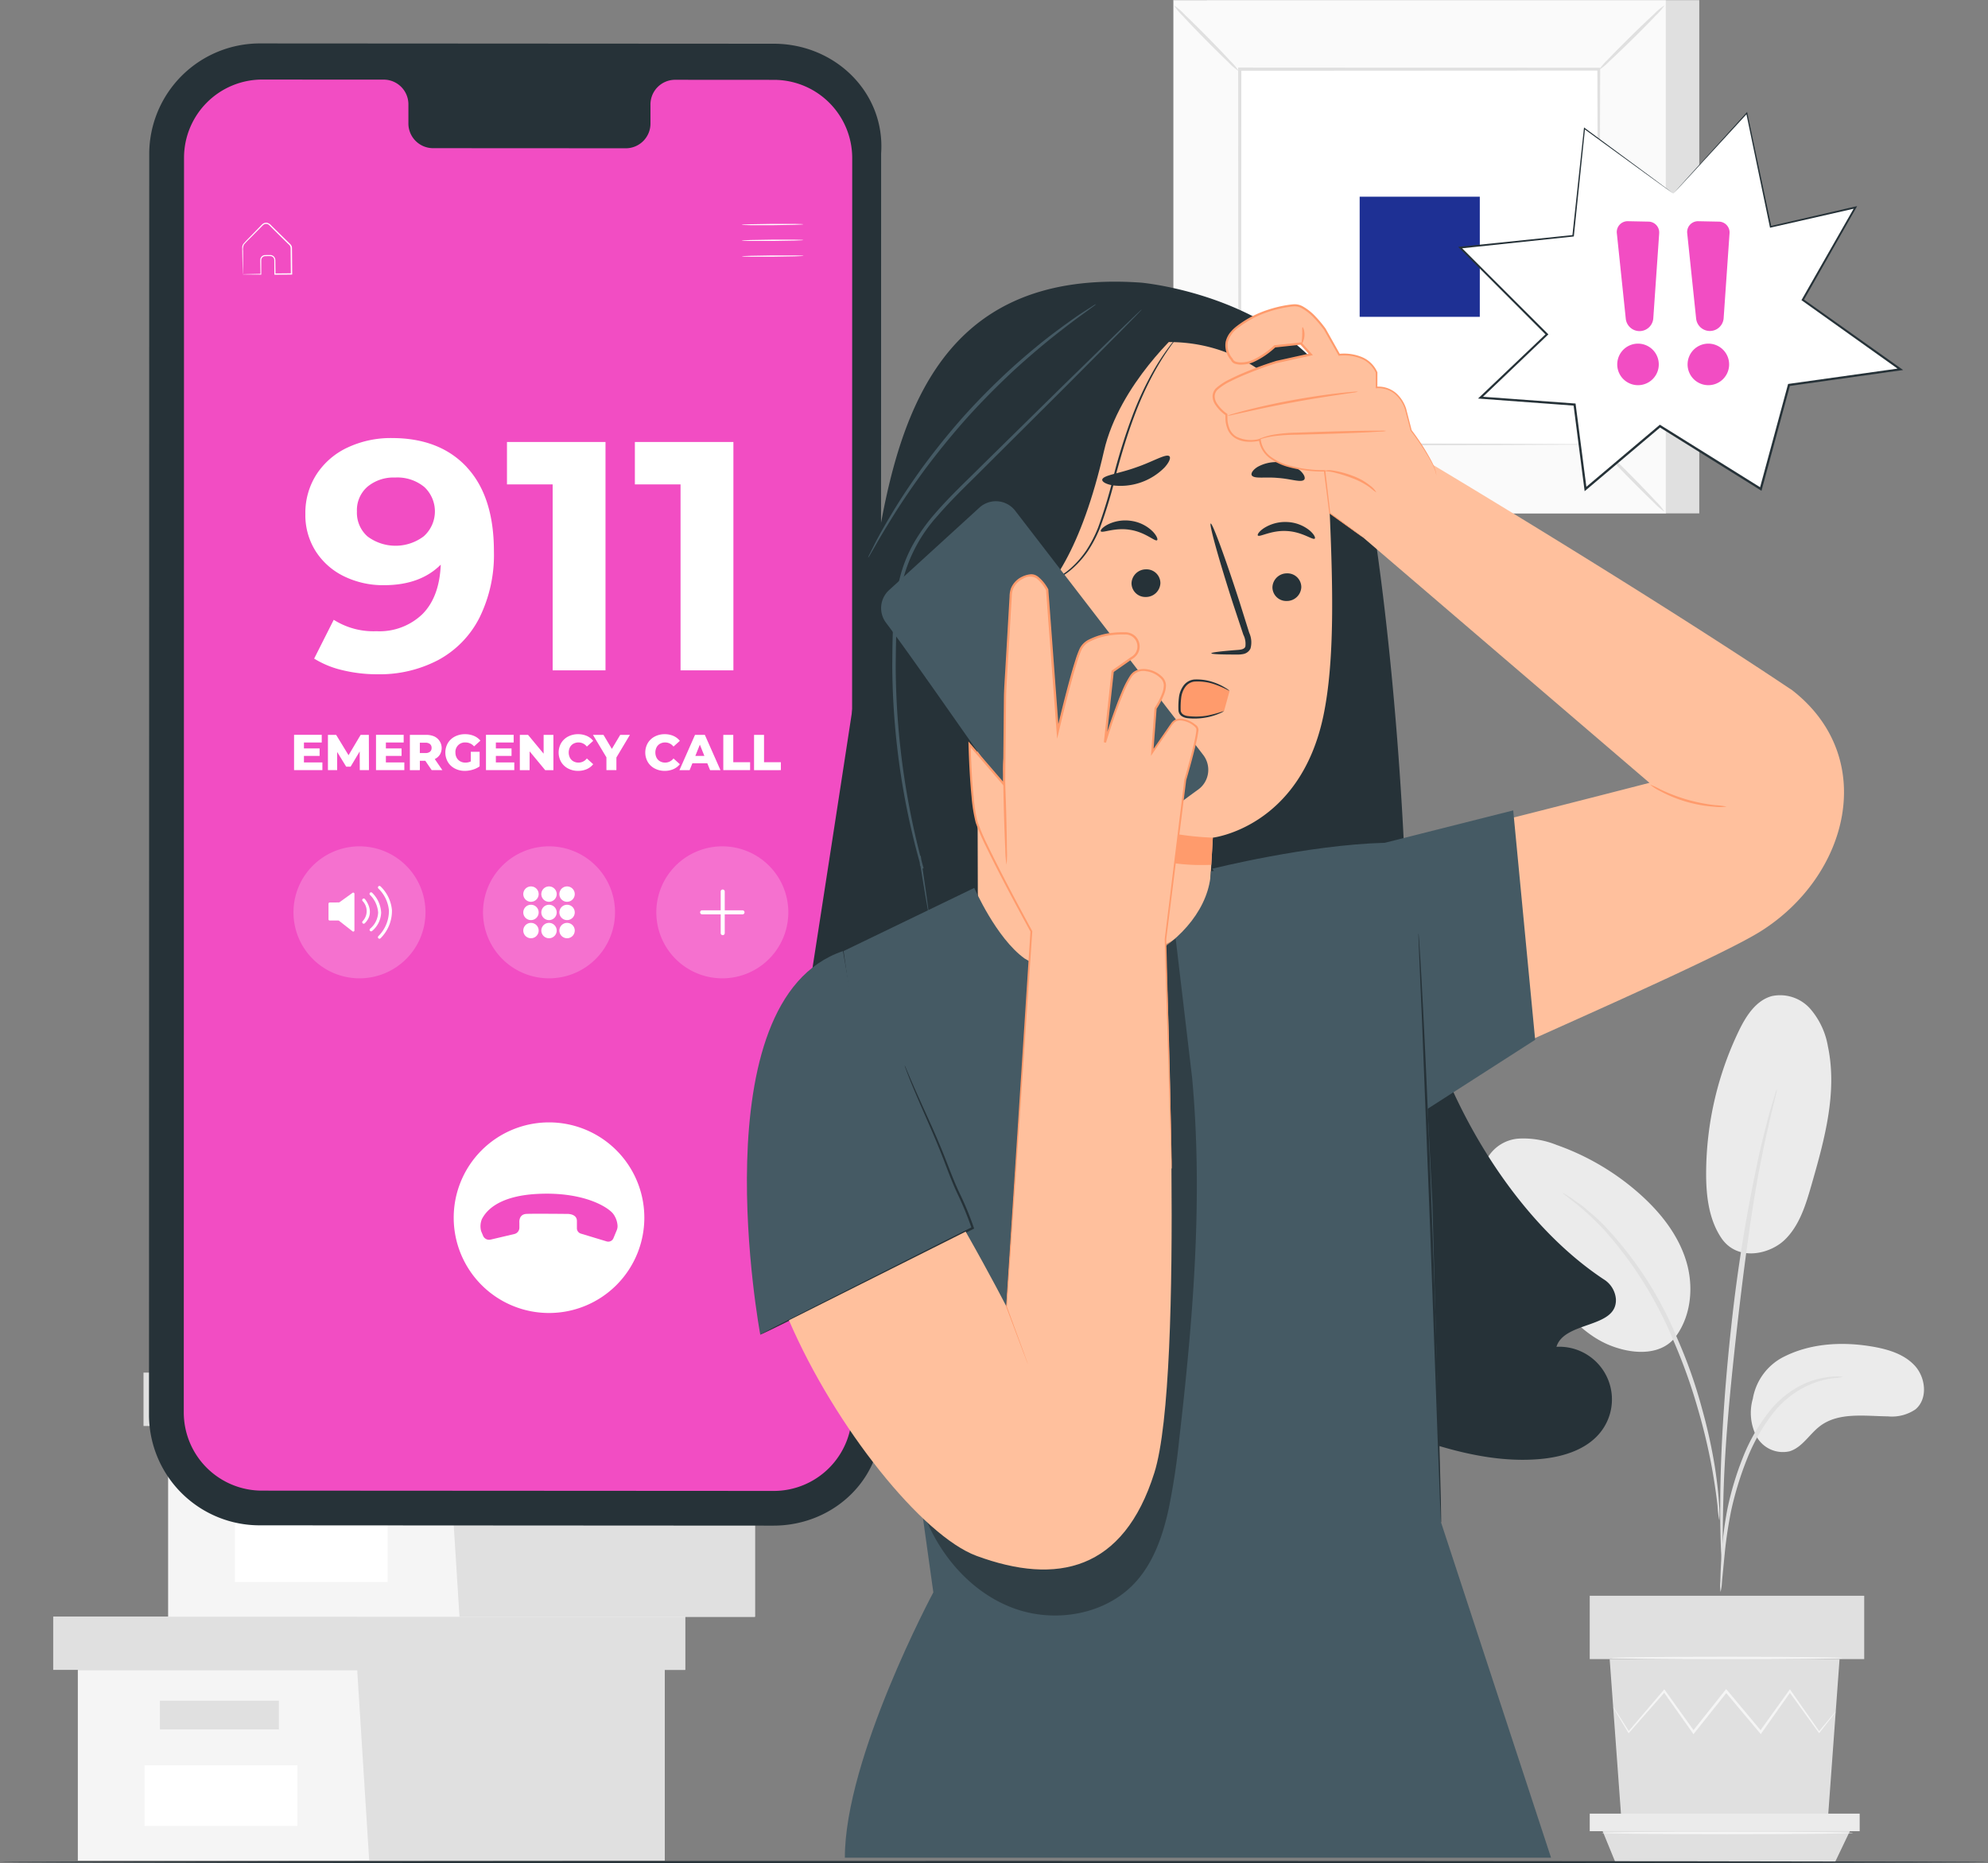 <svg xmlns="http://www.w3.org/2000/svg" xmlns:xlink="http://www.w3.org/1999/xlink" width="336.401" height="315.313" viewBox="0 0 336.401 315.313"><rect x="0" y="0" width="336.401" height="315.313" fill="#808080" stroke="none"/><defs><clipPath id="a"><rect width="336.401" height="315.313" fill="none"/></clipPath><clipPath id="c"><rect width="22.34" height="22.339" fill="none"/></clipPath><clipPath id="d"><rect width="22.339" height="22.339" fill="none"/></clipPath><clipPath id="f"><rect width="46.068" height="114.523" fill="none"/></clipPath></defs><g clip-path="url(#a)"><rect width="83.32" height="86.855" transform="translate(204.223 0.025)" fill="#e0e0e0"/><rect width="83.32" height="86.855" transform="translate(198.581 0.025)" fill="#fafafa"/><path d="M267.858.051h83.269v86.8H267.858Zm-.051,86.855h83.372V0H267.807Z" transform="translate(-69.252)" fill="#e0e0e0"/><rect width="60.919" height="63.502" transform="translate(209.781 11.702)" fill="#fff"/><g clip-path="url(#a)"><path d="M279.07,102a9.933,9.933,0,0,1-1.5,1.748c-.973,1.027-2.34,2.416-3.872,3.926s-2.942,2.855-3.98,3.809a9.71,9.71,0,0,1-1.761,1.467,9.71,9.71,0,0,1,1.495-1.74c.973-1.027,2.344-2.42,3.881-3.934s2.949-2.862,3.987-3.816A9.493,9.493,0,0,1,279.07,102" transform="translate(-69.289 -26.376)" fill="#e0e0e0"/><path d="M365.114,101.792a10,10,0,0,1,1.748,1.5c1.026.974,2.416,2.341,3.926,3.873s2.854,2.942,3.809,3.979a9.823,9.823,0,0,1,1.466,1.761,9.637,9.637,0,0,1-1.741-1.494c-1.027-.974-2.419-2.345-3.933-3.882s-2.862-2.948-3.817-3.987a9.52,9.52,0,0,1-1.459-1.753" transform="translate(-94.414 -26.322)" fill="#e0e0e0"/><path d="M364.889,12.192a9.913,9.913,0,0,1,1.5-1.748c.973-1.027,2.34-2.416,3.872-3.925s2.941-2.855,3.98-3.81a9.676,9.676,0,0,1,1.76-1.466,9.709,9.709,0,0,1-1.495,1.74c-.973,1.027-2.344,2.419-3.881,3.933s-2.949,2.862-3.987,3.817a9.534,9.534,0,0,1-1.753,1.459" transform="translate(-94.356 -0.32)" fill="#e0e0e0"/><path d="M278.9,12.344a9.86,9.86,0,0,1-1.748-1.5c-1.026-.973-2.416-2.341-3.925-3.873s-2.856-2.941-3.809-3.979a9.638,9.638,0,0,1-1.466-1.761,9.723,9.723,0,0,1,1.739,1.495c1.028.973,2.42,2.344,3.934,3.881s2.861,2.949,3.816,3.987a9.525,9.525,0,0,1,1.46,1.753" transform="translate(-69.29 -0.317)" fill="#e0e0e0"/><path d="M343.606,79.191a2.912,2.912,0,0,1-.013-.308c0-.216-.007-.509-.013-.886-.007-.8-.016-1.942-.027-3.428-.014-3.009-.035-7.385-.061-12.942-.029-11.123-.07-26.967-.119-45.938l.235.235-60.746.035h-.007l.27-.27c-.014,23.308-.027,45.113-.038,63.5l-.232-.231,43.989.118,12.356.061,3.269.027.844.013a2.8,2.8,0,0,1,.294.013,1.892,1.892,0,0,1-.268.013l-.82.013-3.224.027-12.3.06-44.136.119h-.231v-.233c-.011-18.389-.024-40.195-.039-63.5v-.27h.277l60.746.035h.236v.235c-.05,19.033-.09,34.929-.119,46.088-.027,5.535-.047,9.893-.062,12.889-.012,1.467-.022,2.6-.027,3.383-.006.367-.01.65-.013.861a2.087,2.087,0,0,1-.013.282" transform="translate(-73.073 -3.987)" fill="#e0e0e0"/><rect width="20.328" height="20.328" transform="translate(230.076 33.289)" fill="#1e3094"/><path d="M405.073,308.994c4.541-2.344,9.89-2.648,14.932-1.815,2.709.448,5.534,1.259,7.377,3.293s2.193,5.616.077,7.364a7.073,7.073,0,0,1-4.652,1.18c-3.947-.046-8.328-.741-11.48,1.634-1.8,1.355-3,3.608-5.148,4.274a5.087,5.087,0,0,1-5.6-2.49,8.685,8.685,0,0,1-.632-6.415,9.791,9.791,0,0,1,5.123-7.027" transform="translate(-103.339 -79.325)" fill="#ebebeb"/><path d="M392.022,268.31c2.777,3.967,8.176,2.654,10.679.232s3.561-5.931,4.523-9.277c2.2-7.646,4.419-15.667,2.783-23.453a13.035,13.035,0,0,0-3-6.377,6.807,6.807,0,0,0-6.45-2.146c-2.722.718-4.414,3.385-5.636,5.921A55.909,55.909,0,0,0,389.4,257.2c-.013,3.864.443,7.918,2.622,11.108" transform="translate(-100.695 -58.729)" fill="#ebebeb"/><path d="M370.693,293.953c3.015-3.579,3.588-8.8,2.246-13.282s-4.374-8.3-7.867-11.412a42.346,42.346,0,0,0-14.088-8.313,15.029,15.029,0,0,0-6.335-1.077,6.652,6.652,0,0,0-5.317,3.217c-1.482,2.828-.061,6.257,1.477,9.056a107.31,107.31,0,0,0,9.253,14.09c2.773,3.575,5.95,7.1,10.177,8.718s8.617,1.426,10.858-1.506" transform="translate(-87.586 -67.189)" fill="#ebebeb"/><path d="M392.665,350.665a8.66,8.66,0,0,0,.251-1.8c.128-1.312.288-2.96.479-4.919a71.141,71.141,0,0,1,1.106-7.215,55.682,55.682,0,0,1,2.622-8.516,31.4,31.4,0,0,1,4.349-7.705,16.23,16.23,0,0,1,5.5-4.571,15.374,15.374,0,0,1,4.63-1.442,8.668,8.668,0,0,0,1.795-.259,8.378,8.378,0,0,0-1.827-.028,14.021,14.021,0,0,0-4.827,1.256,16.212,16.212,0,0,0-5.8,4.611,30.649,30.649,0,0,0-4.507,7.86,51.932,51.932,0,0,0-2.6,8.655,60.822,60.822,0,0,0-.959,7.307c-.156,2.089-.216,3.78-.244,4.95a8.484,8.484,0,0,0,.038,1.82" transform="translate(-101.526 -81.246)" fill="#e0e0e0"/><path d="M393,329.923a3.54,3.54,0,0,0,.048-.836c0-.629,0-1.421-.006-2.392-.006-2.076,0-5.079.106-8.789.184-7.419.823-15.4,2.057-26.658,1.168-10.584,2.736-22.9,4.391-30.91.355-1.821.712-3.46,1.049-4.9.32-1.438.595-2.679.859-3.682.228-.945.412-1.714.559-2.325a3.583,3.583,0,0,0,.147-.825,3.481,3.481,0,0,0-.291.784l-.695,2.292c-.308.994-.624,2.226-.984,3.659-.376,1.429-.77,3.065-1.159,4.884a271.484,271.484,0,0,0-4.616,28.681c-1.237,11.28-1.793,21.55-1.842,28.987-.044,3.718.035,6.728.13,8.8.059.972.107,1.763.146,2.391a3.5,3.5,0,0,0,.1.83" transform="translate(-101.526 -64.288)" fill="#e0e0e0"/><path d="M383.165,327.726a15.8,15.8,0,0,0-.018-2.5c-.092-1.605-.312-3.926-.764-6.769a89.428,89.428,0,0,0-2.2-9.862,80.744,80.744,0,0,0-4.124-11.669,62.155,62.155,0,0,0-12.112-18.859,30.716,30.716,0,0,0-2.849-2.648c-.437-.369-.823-.738-1.217-1.03l-1.105-.762a15.9,15.9,0,0,0-2.1-1.346c-.119.162,2.98,1.986,6.894,6.151a65.507,65.507,0,0,1,11.809,18.79,92.276,92.276,0,0,1,4.147,11.562,100.287,100.287,0,0,1,2.342,9.764c.516,2.814.815,5.111.995,6.7a16.061,16.061,0,0,0,.306,2.475" transform="translate(-92.231 -70.408)" fill="#e0e0e0"/><path d="M367.384,378.694l1.985,27.193H404.3l1.985-27.193Z" transform="translate(-95.002 -97.927)" fill="#e0e0e0"/><rect width="46.446" height="10.718" transform="translate(269.008 270.05)" fill="#e0e0e0"/><path d="M362.833,413.968v2.971h45.678v-2.971Z" transform="translate(-93.825 -107.048)" fill="#ebebeb"/><path d="M367.916,423.2l-2.139-5.229h41.832l-2.5,5.229Z" transform="translate(-94.586 -108.084)" fill="#e0e0e0"/><path d="M405.844,389.349a1.1,1.1,0,0,1-.163.25l-.522.692-2.034,2.6-.09.116-.088-.121-5-6.914h.288l-4.922,6.969-.154.219-.173-.205-5.838-6.946.337,0-.321.4-5.22,6.544-.174.218-.16-.227-4.925-6.968.287.014L370.9,392.9l-.108.123-.082-.139-1.9-3.19-.487-.85a1.318,1.318,0,0,1-.149-.3,1.391,1.391,0,0,1,.2.27l.539.817,1.994,3.133-.19-.015,5.968-6.994.15-.177.136.191,4.969,6.937-.334-.009,5.208-6.554.321-.4.166-.208.171.2,5.822,6.96-.327.013,4.972-6.934.145-.2.142.2,4.894,6.989-.178-.005,2.117-2.538.567-.656a1.14,1.14,0,0,1,.21-.212" transform="translate(-95.207 -99.694)" fill="#f5f5f5"/><path d="M406.874,378.376c0,.12-8.753.217-19.548.217s-19.55-.1-19.55-.217,8.752-.217,19.55-.217,19.548.1,19.548.217" transform="translate(-95.103 -97.788)" fill="#f5f5f5"/><path d="M408.071,418.294c0,.12-9.513.217-21.245.217s-21.247-.1-21.247-.217,9.511-.217,21.247-.217,21.245.1,21.245.217" transform="translate(-94.535 -108.111)" fill="#f5f5f5"/><path d="M17.765,381.157v32.291h99.3V381.157Z" transform="translate(-4.594 -98.564)" fill="#f5f5f5"/><path d="M12.146,368.981v9.027H119.087v-9.027H12.146Z" transform="translate(-3.141 -95.415)" fill="#e0e0e0"/><path d="M83.539,410.3h50V378.008h3.472v-9.027H81.455v8.193Z" transform="translate(-21.064 -95.415)" fill="#e0e0e0"/><rect width="20.138" height="4.861" transform="translate(27.06 287.801)" fill="#e0e0e0"/><rect width="25.859" height="10.264" transform="translate(24.467 298.738)" fill="#fff"/><path d="M38.371,325.486v32.291h99.3V325.486Z" transform="translate(-9.922 -84.167)" fill="#f5f5f5"/><path d="M32.752,313.31v9.027h106.94V313.31H32.752Z" transform="translate(-8.469 -81.019)" fill="#e0e0e0"/><path d="M104.145,354.628h50V322.337h3.473V313.31H102.061V321.5Z" transform="translate(-26.392 -81.019)" fill="#e0e0e0"/><rect width="20.138" height="4.861" transform="translate(42.337 246.525)" fill="#e0e0e0"/><rect width="25.858" height="10.264" transform="translate(39.746 257.463)" fill="#fff"/><path d="M336.4,424.961c0,.107-75.312.193-168.193.193C75.3,425.154,0,425.068,0,424.961s75.3-.193,168.209-.193c92.881,0,168.193.086,168.193.193" transform="translate(0 -109.841)" fill="#263238"/><path d="M139.661,260.745l-86.767-.051a18.733,18.733,0,0,1-18.889-18.567l.041-213.653A18.735,18.735,0,0,1,52.957,9.913l86.766.051c10.435.006,18.891,8.318,18.17,18.567l-.041,213.654c.717,10.255-7.751,18.566-18.192,18.56" transform="translate(-8.793 -2.563)" fill="#263238"/><path d="M141.824,18.211,125,18.2a4.177,4.177,0,0,0-4.085,4.268v3.052a4.179,4.179,0,0,1-4.085,4.268L84.038,29.77A4.183,4.183,0,0,1,79.954,25.5V22.445a4.182,4.182,0,0,0-4.084-4.273l-5.916,0L55.23,18.16A13.238,13.238,0,0,0,41.986,31.395l-.042,212.321a13.237,13.237,0,0,0,13.229,13.24l86.594.05a13.238,13.238,0,0,0,13.245-13.234l.042-212.322a13.237,13.237,0,0,0-13.229-13.239" transform="translate(-10.846 -4.696)" fill="#f24dc3"/><path d="M179.7,51.167c0,.061-2.334.129-5.213.153s-5.215-.006-5.216-.067,2.333-.129,5.214-.153,5.214.006,5.215.067" transform="translate(-43.771 -13.212)" fill="#fff"/><path d="M179.726,54.766c0,.061-2.334.129-5.213.153s-5.215-.006-5.216-.067,2.333-.129,5.214-.153,5.214.006,5.215.067" transform="translate(-43.779 -14.143)" fill="#fff"/><path d="M179.756,58.365c0,.061-2.334.129-5.213.153s-5.215-.007-5.216-.067,2.333-.129,5.214-.153,5.214.006,5.215.067" transform="translate(-43.786 -15.073)" fill="#fff"/><path d="M55.39,59.572a1.705,1.705,0,0,1,.216-.014l.6-.02,2.226-.053-.062.063q-.012-.741-.026-1.615c0-.3-.026-.583,0-.93a.855.855,0,0,1,.747-.687c.36-.007.675-.023,1.064-.005a.865.865,0,0,1,.73.86c.009.753.018,1.539.027,2.355l-.1-.1,2.809-.028-.107.108c-.01-1.131-.021-2.3-.032-3.5,0-.3,0-.6-.007-.892a.908.908,0,0,0-.394-.664l-1.229-1.21-1.185-1.169L60.1,51.5c-.2-.19-.352-.387-.581-.434a.758.758,0,0,0-.645.123c-.17.144-.351.348-.523.515l-1.008,1.016c-.634.658-1.295,1.26-1.775,1.829a1.991,1.991,0,0,0-.141,1.048q0,.522,0,.99-.006.91-.01,1.594c-.005.407-.008.744-.012,1.019a3.576,3.576,0,0,1-.013.368,2.542,2.542,0,0,1-.019-.337c-.007-.272-.017-.6-.028-1q-.016-.69-.036-1.607-.009-.477-.019-1.009,0-.27-.009-.552a1.165,1.165,0,0,1,.155-.588c.52-.637,1.14-1.2,1.779-1.878l1-1.025c.18-.177.328-.353.542-.538a.956.956,0,0,1,.815-.16,1.511,1.511,0,0,1,.674.482l.577.565,1.188,1.165,1.231,1.208a2.35,2.35,0,0,1,.314.34.923.923,0,0,1,.147.474q0,.445.008.9c.01,1.2.018,2.369.027,3.5v.108h-.108l-2.809.018h-.1v-.1c0-.816-.009-1.6-.013-2.355a.677.677,0,0,0-.567-.682c-.323-.017-.7-.006-1.019,0a.689.689,0,0,0-.606.546c-.027.282-.007.612-.013.9q0,.873,0,1.615v.064h-.062l-2.264-.016-.589-.01a1.084,1.084,0,0,1-.194-.011" transform="translate(-14.295 -13.148)" fill="#fff"/><path d="M108.276,283.721a16.128,16.128,0,1,1,22.809,0,16.129,16.129,0,0,1-22.809,0" transform="translate(-26.778 -66.248)" fill="#fff"/><path d="M111.368,280.237l4.027-.948a1.1,1.1,0,0,0,.849-1.071v-.83s-.174-1.409,1.157-1.5c.953-.064,7.012,0,7.012,0s1.594-.03,1.566,1.226v1.206a.943.943,0,0,0,.669.9l4.368,1.321A.943.943,0,0,0,132.16,280l.558-1.347a1.8,1.8,0,0,0,.139-.779,3.782,3.782,0,0,0-.751-2.018c-.866-1.11-4.948-3.734-12.734-3.357-7.415.36-9.031,3.485-9.457,4.233a3.174,3.174,0,0,0-.138,2.082c.076.178.2.477.323.77a1.1,1.1,0,0,0,1.268.649" transform="translate(-28.357 -70.457)" fill="#f24dc3"/><g transform="translate(81.733 143.224)" opacity="0.2"><g clip-path="url(#c)"><path d="M132.58,204.347a11.17,11.17,0,1,1-11.17-11.17,11.17,11.17,0,0,1,11.17,11.17" transform="translate(-110.24 -193.178)" fill="#fff"/></g></g><path d="M122.034,207.811a1.3,1.3,0,1,1-1.3-1.3,1.3,1.3,0,0,1,1.3,1.3" transform="translate(-30.885 -53.402)" fill="#fff"/><path d="M126.152,207.811a1.3,1.3,0,1,1-1.3-1.3,1.3,1.3,0,0,1,1.3,1.3" transform="translate(-31.95 -53.402)" fill="#fff"/><path d="M130.27,207.811a1.3,1.3,0,1,1-1.3-1.3,1.3,1.3,0,0,1,1.3,1.3" transform="translate(-33.014 -53.402)" fill="#fff"/><path d="M122.034,203.629a1.3,1.3,0,1,1-1.3-1.3,1.3,1.3,0,0,1,1.3,1.3" transform="translate(-30.885 -52.32)" fill="#fff"/><path d="M126.152,203.629a1.3,1.3,0,1,1-1.3-1.3,1.3,1.3,0,0,1,1.3,1.3" transform="translate(-31.95 -52.32)" fill="#fff"/><path d="M130.27,203.629a1.3,1.3,0,1,1-1.3-1.3,1.3,1.3,0,0,1,1.3,1.3" transform="translate(-33.014 -52.32)" fill="#fff"/><path d="M122.034,211.952a1.3,1.3,0,1,1-1.3-1.3,1.3,1.3,0,0,1,1.3,1.3" transform="translate(-30.885 -54.473)" fill="#fff"/><path d="M126.152,211.952a1.3,1.3,0,1,1-1.3-1.3,1.3,1.3,0,0,1,1.3,1.3" transform="translate(-31.95 -54.473)" fill="#fff"/><path d="M130.27,211.952a1.3,1.3,0,1,1-1.3-1.3,1.3,1.3,0,0,1,1.3,1.3" transform="translate(-33.014 -54.473)" fill="#fff"/><g transform="translate(49.662 143.224)" opacity="0.2"><g clip-path="url(#d)"><path d="M89.322,204.347a11.17,11.17,0,1,1-11.17-11.17,11.17,11.17,0,0,1,11.17,11.17" transform="translate(-66.983 -193.178)" fill="#fff"/></g></g><path d="M74.976,205.621v2.646a.2.2,0,0,0,.2.2h1.459a.205.205,0,0,1,.125.043l2.275,1.779a.2.2,0,0,0,.329-.16v-6.18a.2.2,0,0,0-.323-.165l-2.2,1.584a.2.2,0,0,1-.117.038l-1.546.009a.2.2,0,0,0-.2.2" transform="translate(-19.388 -52.687)" fill="#fff"/><path d="M86.516,211.152a.253.253,0,0,1-.171-.065.257.257,0,0,1-.02-.362,6.029,6.029,0,0,0,1.793-4.359,5.914,5.914,0,0,0-1.772-3.7.255.255,0,1,1,.34-.382,6.341,6.341,0,0,1,1.943,4.053,6.51,6.51,0,0,1-1.922,4.73.256.256,0,0,1-.191.085" transform="translate(-22.306 -52.292)" fill="#fff"/><path d="M84.614,210.282a.256.256,0,0,1-.175-.443A3.759,3.759,0,0,0,85.8,207.1a4.632,4.632,0,0,0-1.362-2.972.256.256,0,1,1,.35-.373,5.068,5.068,0,0,1,1.524,3.341,4.246,4.246,0,0,1-1.524,3.117.258.258,0,0,1-.175.069" transform="translate(-21.814 -52.671)" fill="#fff"/><path d="M82.93,209.358a.256.256,0,0,1-.18-.438,2.461,2.461,0,0,0-.012-3.4.256.256,0,0,1,.383-.34c.019.022,1.908,2.2-.011,4.1a.255.255,0,0,1-.18.074" transform="translate(-21.379 -53.037)" fill="#fff"/><g transform="translate(111.059 143.224)" opacity="0.2"><g clip-path="url(#d)"><path d="M172.133,204.347a11.17,11.17,0,1,1-11.17-11.17,11.17,11.17,0,0,1,11.17,11.17" transform="translate(-149.794 -193.178)" fill="#fff"/></g></g><path d="M164.832,210.759a.34.34,0,0,1-.341-.34v-7.045a.341.341,0,1,1,.682,0v7.045a.34.34,0,0,1-.341.34" transform="translate(-42.536 -52.502)" fill="#fff"/><path d="M166.965,208.465h-6.833a.341.341,0,0,1,0-.683h6.833a.341.341,0,0,1,0,.683" transform="translate(-41.32 -53.73)" fill="#fff"/><path d="M97.016,104.93q4.582,4.942,4.583,14.217a24,24,0,0,1-2.457,11.263,16.71,16.71,0,0,1-6.929,7.122,21.285,21.285,0,0,1-10.325,2.43,24.753,24.753,0,0,1-5.908-.69,15.875,15.875,0,0,1-4.8-1.96l3.313-6.57a12.51,12.51,0,0,0,7.232,1.932,10.462,10.462,0,0,0,7.785-2.9q2.87-2.9,3.092-8.365-3.478,3.479-9.606,3.478a15.066,15.066,0,0,1-6.736-1.49,11.769,11.769,0,0,1-4.8-4.224,11.374,11.374,0,0,1-1.767-6.321,12.039,12.039,0,0,1,1.932-6.791,12.6,12.6,0,0,1,5.273-4.5,17.2,17.2,0,0,1,7.426-1.574q8.116,0,12.7,4.941m-7.261,11.65a5.648,5.648,0,0,0,.056-8.309,7.158,7.158,0,0,0-4.941-1.6,6.9,6.9,0,0,0-4.666,1.546,5.251,5.251,0,0,0-1.794,4.2,5.335,5.335,0,0,0,1.794,4.225,7.924,7.924,0,0,0,9.552-.056" transform="translate(-18.02 -25.856)" fill="#fff"/><path d="M132.382,100.883v38.648h-8.944V108.06h-7.729v-7.178Z" transform="translate(-29.921 -26.087)" fill="#fff"/><path d="M161.573,100.883v38.648h-8.944V108.06H144.9v-7.178Z" transform="translate(-37.47 -26.087)" fill="#fff"/><path d="M71.909,172.4v1.3H67.116v-5.97H71.8v1.3H68.788v1.006H71.44v1.263H68.788V172.4Z" transform="translate(-17.356 -43.375)" fill="#fff"/><path d="M80.235,173.705l-.017-3.164-1.535,2.576h-.75l-1.527-2.49v3.078H74.845v-5.97h1.39l2.1,3.445,2.046-3.445h1.39l.017,5.97Z" transform="translate(-19.354 -43.375)" fill="#fff"/><path d="M90.612,172.4v1.3H85.819v-5.97H90.5v1.3H87.49v1.006h2.652v1.263H87.49V172.4Z" transform="translate(-22.192 -43.375)" fill="#fff"/><path d="M96.158,172.119h-.922v1.587H93.548v-5.97h2.729a3.413,3.413,0,0,1,1.407.268,2.172,2.172,0,0,1,.942,3.07,2.047,2.047,0,0,1-.866.755l1.288,1.876H97.24Zm.8-2.823a1.166,1.166,0,0,0-.785-.231h-.938v1.748h.938a1.182,1.182,0,0,0,.785-.225.8.8,0,0,0,.265-.644.815.815,0,0,0-.265-.648" transform="translate(-24.191 -43.375)" fill="#fff"/><path d="M105.952,170.551h1.492v2.473a3.878,3.878,0,0,1-1.177.563,4.692,4.692,0,0,1-1.331.2,3.552,3.552,0,0,1-1.688-.4,2.948,2.948,0,0,1-1.177-1.1,3.223,3.223,0,0,1,0-3.207,2.941,2.941,0,0,1,1.185-1.1,3.643,3.643,0,0,1,1.714-.4,3.82,3.82,0,0,1,1.5.282,2.891,2.891,0,0,1,1.108.81l-1.074.972a1.9,1.9,0,0,0-1.45-.665,1.6,1.6,0,0,0-1.705,1.705,1.8,1.8,0,0,0,.213.883,1.53,1.53,0,0,0,.6.606,1.754,1.754,0,0,0,.879.217,2.16,2.16,0,0,0,.912-.2Z" transform="translate(-26.284 -43.333)" fill="#fff"/><path d="M115.709,172.4v1.3h-4.792v-5.97H115.6v1.3h-3.01v1.006h2.652v1.263h-2.652V172.4Z" transform="translate(-28.682 -43.375)" fill="#fff"/><path d="M124.325,167.736v5.97h-1.39l-2.635-3.181v3.181h-1.655v-5.97h1.39l2.636,3.181v-3.181Z" transform="translate(-30.681 -43.375)" fill="#fff"/><path d="M129.1,173.386a2.962,2.962,0,0,1-1.173-1.1,3.227,3.227,0,0,1,0-3.206,2.969,2.969,0,0,1,1.173-1.1,3.538,3.538,0,0,1,1.684-.4,3.626,3.626,0,0,1,1.475.29,2.842,2.842,0,0,1,1.091.836l-1.074.972a1.768,1.768,0,0,0-1.407-.7,1.735,1.735,0,0,0-.866.213,1.483,1.483,0,0,0-.589.6,2.01,2.01,0,0,0,0,1.782,1.483,1.483,0,0,0,.589.6,1.735,1.735,0,0,0,.866.213,1.767,1.767,0,0,0,1.407-.7l1.074.973a2.84,2.84,0,0,1-1.091.836,3.614,3.614,0,0,1-1.475.29,3.521,3.521,0,0,1-1.684-.4" transform="translate(-32.971 -43.333)" fill="#fff"/><path d="M139.3,171.565v2.14h-1.688v-2.166l-2.278-3.8h1.782l1.416,2.371,1.415-2.371h1.638Z" transform="translate(-34.996 -43.375)" fill="#fff"/><path d="M148.874,173.386a2.952,2.952,0,0,1-1.173-1.1,3.222,3.222,0,0,1,0-3.206,2.959,2.959,0,0,1,1.173-1.1,3.531,3.531,0,0,1,1.683-.4,3.627,3.627,0,0,1,1.476.29,2.842,2.842,0,0,1,1.091.836l-1.074.972a1.768,1.768,0,0,0-1.407-.7,1.739,1.739,0,0,0-.866.213,1.483,1.483,0,0,0-.589.6,2.017,2.017,0,0,0,0,1.782,1.483,1.483,0,0,0,.589.6,1.739,1.739,0,0,0,.866.213,1.767,1.767,0,0,0,1.407-.7l1.074.973a2.84,2.84,0,0,1-1.091.836,3.615,3.615,0,0,1-1.476.29,3.515,3.515,0,0,1-1.683-.4" transform="translate(-38.084 -43.333)" fill="#fff"/><path d="M159.789,172.546h-2.525l-.469,1.16h-1.723l2.635-5.97h1.664l2.643,5.97h-1.756Zm-.495-1.245-.767-1.911-.767,1.911Z" transform="translate(-40.1 -43.375)" fill="#fff"/><path d="M165.081,167.736h1.688v4.631h2.848v1.339h-4.537Z" transform="translate(-42.688 -43.375)" fill="#fff"/><path d="M172.1,167.736h1.688v4.631h2.848v1.339H172.1Z" transform="translate(-44.502 -43.375)" fill="#fff"/><path d="M369.336,39.437,354.3,28.418l-1.922,18.162-19.115,2,14.681,14.681L336.7,73.972l15.918,1.17,1.848,14.288,12.6-10.641,17.065,10.641,4.769-17.61,18.843-2.648L391.23,57.422l8.905-15.643-14.341,3.28-4.031-19.24Z" transform="translate(-86.178 -6.677)" fill="#fff"/><path d="M369.219,39.367s.277-.322.817-.925l2.394-2.656,9.147-10.1.123-.136.039.181c1.116,5.276,2.491,11.78,4.067,19.232l-.156-.1,14.337-3.3.331-.076-.168.3-8.89,15.652-.048-.217,16.522,11.739.367.261-.446.063L388.81,71.937l.155-.137L384.2,89.411l-.067.25-.219-.137L370.75,81.317l-3.9-2.433.227-.016-12.6,10.64-.268.226-.045-.348q-.94-7.282-1.845-14.289l.172.162-15.917-1.177-.406-.03.294-.281,11.245-10.7,0,.245L333.035,48.617l-.226-.227.318-.033,19.118-1.976-.114.114c.765-7.1,1.415-13.137,1.956-18.158l.018-.163.131.1,11.123,8.214,2.88,2.138c.649.483.981.742.981.742s-.329-.225-.978-.692l-2.89-2.09-11.226-8.161.149-.066c-.522,5.023-1.149,11.06-1.888,18.165l-.011.1-.1.011-19.113,2.023.092-.259,14.695,14.669.124.124-.127.121L336.711,74.033l-.111-.311,15.918,1.163.153.011.019.151q.908,7,1.853,14.288l-.313-.122,12.6-10.643.108-.09.119.074,3.9,2.433L384.117,89.2l-.287.113c1.641-6.057,3.251-12,4.773-17.608l.032-.119.123-.018L407.6,68.926l-.079.324L391.017,57.488l-.122-.087.074-.13,8.92-15.635.163.219-14.345,3.261-.13.03-.027-.13c-1.548-7.459-2.9-13.967-4-19.247l.162.044-9.258,10.068-2.414,2.611c-.544.586-.824.875-.824.875" transform="translate(-86.061 -6.607)" fill="#263238"/><path d="M376.185,52.516l-1,14.4a2.337,2.337,0,0,1-4.655.082l-1.515-14.484a1.834,1.834,0,0,1,1.86-2.024l3.513.07a1.833,1.833,0,0,1,1.793,1.96" transform="translate(-95.422 -13.055)" fill="#f24dc3"/><path d="M369.283,83.039a3.515,3.515,0,1,0,2.255-4.431,3.516,3.516,0,0,0-2.255,4.431" transform="translate(-95.448 -20.282)" fill="#f24dc3"/><path d="M392.241,52.516l-1,14.4A2.337,2.337,0,0,1,386.59,67l-1.515-14.484a1.834,1.834,0,0,1,1.86-2.024l3.513.07a1.833,1.833,0,0,1,1.793,1.96" transform="translate(-99.574 -13.055)" fill="#f24dc3"/><path d="M385.339,83.039a3.515,3.515,0,1,0,2.255-4.431,3.516,3.516,0,0,0-2.255,4.431" transform="translate(-99.6 -20.282)" fill="#f24dc3"/><path d="M321.154,236.542a4.344,4.344,0,0,0-2.052-3.408c-18.237-12.07-31.981-38.822-33.366-61.468-.037-1.29-.077-2.6-.12-3.917v-.017h0c-1.139-34.052-5.9-73.247-10.1-82.123-8.936-18.883-34.686-21.152-34.686-21.152-35.549-2.544-41.9,24.772-45.487,49.653-2.232,15.472-10.83,70.742-10.83,70.742l6.534,2.528A80.43,80.43,0,0,0,238.6,237.124c6.554,2.468,12.1,3.459,14.706,1.336a89.438,89.438,0,0,0,37.409,22.711c5.742,1.747,11.759,2.914,17.734,2.355,3.88-.363,7.972-1.645,10.285-4.781a8.916,8.916,0,0,0-7.646-14.2c1.347-4.37,10.212-3.084,10.061-8.006" transform="translate(-47.712 -16.625)" fill="#263238"/><path d="M277.6,179.891s12.992-5.582,19.7-6.848,53.6-13.353,53.6-13.353l-48.394-41.472,10.676-12.99s35.947,21.45,61.505,38.546a3.461,3.461,0,0,1,.477.328c14.535,11.438,9.446,31.373-5.475,40.733-7.43,4.662-40,18.712-46.321,21.789-12.614,6.143-12.414,5.937-12.414,5.937Z" transform="translate(-71.786 -27.211)" fill="#ffc09d"/><path d="M255.479,77.337l-2.224-2.12L229.22,84.9a6.709,6.709,0,0,0-6.335,6.5l.211,78.31c-.031,5.311,1.034,9.91,4.239,14.142l3.376,4.457c7.7,10.161,23.529,9.325,29.622-1.871a8.529,8.529,0,0,0,.85-2.025,15.689,15.689,0,0,0,.357-1.751c.715-6.3.756-11.763.756-11.763.429-6.917.569-9.756.571-9.691,0,0,14.721-1.693,18.7-20.588,1.979-9.4,1.606-22.326,1.049-35.051-.77-17.609-12.984-28.247-27.139-28.23" transform="translate(-57.636 -19.45)" fill="#ffc09d"/><path d="M263.138,132.285a2.446,2.446,0,0,1-2.479,2.347,2.338,2.338,0,0,1-2.407-2.329,2.447,2.447,0,0,1,2.476-2.348,2.341,2.341,0,0,1,2.41,2.33" transform="translate(-66.781 -33.605)" fill="#263238"/><path d="M295.3,133.2a2.446,2.446,0,0,1-2.479,2.347,2.338,2.338,0,0,1-2.407-2.329,2.446,2.446,0,0,1,2.476-2.347,2.34,2.34,0,0,1,2.41,2.33" transform="translate(-75.099 -33.842)" fill="#263238"/><path d="M296.7,121.959c-.319.3-2.1-1.159-4.73-1.284-2.624-.162-4.621,1.094-4.89.757-.133-.149.2-.709,1.075-1.278a6.714,6.714,0,0,1,3.935-1,6.444,6.444,0,0,1,3.745,1.42c.777.661,1.022,1.25.866,1.386" transform="translate(-74.228 -30.809)" fill="#263238"/><path d="M260.755,122.14c-.35.268-1.974-1.369-4.575-1.762-2.593-.432-4.709.612-4.942.251-.115-.163.274-.685,1.2-1.162a6.711,6.711,0,0,1,4.017-.591,6.451,6.451,0,0,1,3.58,1.8c.7.736.887,1.349.719,1.467" transform="translate(-64.962 -30.718)" fill="#263238"/><path d="M276.419,141.457c-.005-.15,1.643-.35,4.308-.556.674-.036,1.317-.137,1.452-.59a3.415,3.415,0,0,0-.348-2.011q-.824-2.484-1.729-5.211c-2.391-7.416-4.087-13.5-3.788-13.593s2.482,5.841,4.873,13.256q.86,2.741,1.644,5.237a3.887,3.887,0,0,1,.216,2.652,1.685,1.685,0,0,1-1.154.926,4.579,4.579,0,0,1-1.148.1c-2.671.01-4.325-.062-4.328-.211" transform="translate(-71.443 -30.9)" fill="#263238"/><path d="M268.035,188.377a48.522,48.522,0,0,1-25.169-8.083s5.753,13.507,24.906,12.68Z" transform="translate(-62.803 -46.622)" fill="#ff9b6c"/><path d="M251.569,108.079c.093-.755,2.731-1.011,5.657-2.063,2.949-.993,5.174-2.43,5.717-1.9.247.259-.026,1.011-.853,1.911a10.468,10.468,0,0,1-8.666,3.016c-1.207-.192-1.888-.613-1.856-.969" transform="translate(-65.053 -26.895)" fill="#263238"/><path d="M294.561,108.433c-.492.574-2.272-.136-4.448-.275-2.171-.214-4.041.2-4.434-.446-.171-.312.15-.9.983-1.421a6.453,6.453,0,0,1,7.158.581c.739.652.961,1.28.742,1.561" transform="translate(-73.862 -27.274)" fill="#263238"/><path d="M222.225,124.371s13.463,4.19,21.082-29.038c2.605-11.363,13.139-20.564,13.139-20.564l-4.272-1.285s-26.55,7.479-27,7.814-6.7,13.732-6.7,13.732Z" transform="translate(-56.497 -19.002)" fill="#263238"/><path d="M223.182,138.551c.067-1.418-1.4-4.845-2.794-5.134-3.712-.771-10.469-.809-11.008,8.689-.737,12.983,12.45,11.044,12.493,10.673.035-.29,1.075-9.33,1.309-14.228" transform="translate(-54.136 -34.421)" fill="#ffc09d"/><path d="M219.338,149.071c-.055-.044-.235.145-.627.3a2.265,2.265,0,0,1-1.693-.061c-1.343-.581-2.374-2.824-2.3-5.168a7.47,7.47,0,0,1,.816-3.2,2.613,2.613,0,0,1,1.8-1.639,1.154,1.154,0,0,1,1.3.7c.153.373.056.628.124.653.034.035.291-.2.216-.743a1.446,1.446,0,0,0-.465-.843,1.708,1.708,0,0,0-1.232-.4,3.184,3.184,0,0,0-2.476,1.879,7.69,7.69,0,0,0-.989,3.574c-.065,2.621,1.134,5.145,2.981,5.794a2.428,2.428,0,0,0,2.088-.226c.42-.3.5-.584.461-.61" transform="translate(-55.288 -35.856)" fill="#ff9b6c"/><path d="M235.849,118.9a18.972,18.972,0,0,0,1.945-.392,11.735,11.735,0,0,0,4.623-2.683A16.072,16.072,0,0,0,244.829,113a21.713,21.713,0,0,0,1.962-3.795,81.593,81.593,0,0,0,2.8-9.441,98.854,98.854,0,0,1,2.986-9.427A54.028,54.028,0,0,1,255.957,83a39.129,39.129,0,0,1,2.973-4.562c.383-.516.718-.889.93-1.151a2.866,2.866,0,0,1,.346-.383,2.812,2.812,0,0,1-.292.426c-.2.276-.511.661-.876,1.188a44.225,44.225,0,0,0-2.868,4.6,56.718,56.718,0,0,0-3.3,7.33c-1.064,2.837-2.04,6.025-2.95,9.4a78.09,78.09,0,0,1-2.836,9.472,21.64,21.64,0,0,1-2.019,3.834,16.07,16.07,0,0,1-2.485,2.846,11.52,11.52,0,0,1-4.751,2.631,7.19,7.19,0,0,1-1.981.262" transform="translate(-60.988 -19.887)" fill="#263238"/><path d="M209.777,172.677a3.74,3.74,0,0,1-.141-.627c-.081-.457-.189-1.068-.327-1.845-.277-1.667-.669-4.039-1.168-7.049l.314-.044c.066.472.139.993.214,1.533l-.014-.048.272.583-.326.12a125.061,125.061,0,0,1-4.163-20.9,126.659,126.659,0,0,1-.793-13.519c.046-4.746.012-9.786,1.283-14.821a23.388,23.388,0,0,1,2.361-5.893,32.134,32.134,0,0,1,3.59-5c2.641-3.05,5.484-5.673,8.081-8.277L232.9,83.175l9.434-9.209,2.585-2.482.683-.635a1.308,1.308,0,0,1,.248-.2,1.3,1.3,0,0,1-.2.245l-.641.677-2.507,2.561-9.3,9.342-13.849,13.8c-2.588,2.616-5.426,5.252-8.024,8.267a25.61,25.61,0,0,0-5.819,10.664c-1.247,4.924-1.227,9.944-1.282,14.67a129.348,129.348,0,0,0,.741,13.464,130.772,130.772,0,0,0,3.975,20.862l-.325.12c-.093-.206-.185-.409-.264-.586l-.011-.024,0-.024c-.067-.54-.132-1.064-.191-1.536l.314-.045c.436,3.02.779,5.4,1.02,7.072.1.783.185,1.4.247,1.858a3.627,3.627,0,0,1,.056.641" transform="translate(-52.66 -18.268)" fill="#455a64"/><path d="M198.128,112.339a2.235,2.235,0,0,1,.228-.549l.758-1.524c.658-1.323,1.7-3.195,3.058-5.46s3.09-4.9,5.136-7.737c2.071-2.817,4.467-5.83,7.157-8.841,2.708-3,5.45-5.7,8.032-8.058,2.6-2.336,5.033-4.343,7.148-5.93s3.859-2.826,5.1-3.62l1.435-.915a2.262,2.262,0,0,1,.522-.285,2.276,2.276,0,0,1-.455.384l-1.37,1.005c-1.2.851-2.911,2.132-4.979,3.762s-4.466,3.654-7.037,6c-2.549,2.37-5.265,5.07-7.959,8.051-2.676,3-5.072,5.982-7.158,8.767-2.06,2.805-3.826,5.4-5.22,7.634s-2.493,4.063-3.212,5.35l-.854,1.469a2.237,2.237,0,0,1-.334.494" transform="translate(-51.233 -17.951)" fill="#455a64"/><path d="M222.349,202.659l-.048-.016.048.016" transform="translate(-57.485 -52.402)" fill="#455a64"/><path d="M222.254,202.628l-.131-.043.131.043" transform="translate(-57.439 -52.386)" fill="#455a64"/><path d="M312.252,365.236,293.64,308.5l-1.466-53.918c-.459-9.3-1.143-22.893-1.143-22.893-6.072-18.995-25.38-35.033-25.38-35.033L254.694,198.3c-.42,11.855-18.512,22.62-31.524,14.763-4.812-3.454-8.517-11.948-8.517-11.948L192.541,211.8,207.725,320.33s-14.974,27.941-14.974,44.906Z" transform="translate(-49.789 -50.854)" fill="#455a64"/><path d="M222.08,202.57l-.128-.042.128.042" transform="translate(-57.395 -52.372)" fill="#455a64"/><path d="M221.929,202.52h0" transform="translate(-57.372 -52.364)" fill="#455a64"/><g transform="translate(156.455 158.87)" opacity="0.3"><g clip-path="url(#f)"><path d="M211.024,311.936c2.719,6.94,8.061,13.05,15.053,15.631s15.587,1.123,20.615-4.379c3.087-3.379,4.635-7.881,5.618-12.35a119.174,119.174,0,0,0,1.811-11.926c2.342-20.3,4.046-40.8,2.171-61.144l-2.776-23.486L245.5,218.8l-3.724,83.65Z" transform="translate(-211.024 -214.281)"/></g></g><path d="M276.661,194.852s16.112-4.047,29.213-4.394l21.728-5.483,3.712,38.821-20.716,13.3Z" transform="translate(-71.542 -47.832)" fill="#455a64"/><path d="M210.88,262.851,172.73,281.991s-10.568-56.614,13.994-64.9l1.42,8.042Z" transform="translate(-44.082 -56.137)" fill="#455a64"/><path d="M323.753,213.12a1.287,1.287,0,0,1,.033.256c.015.19.034.439.059.754.045.687.108,1.659.189,2.9.162,2.519.354,6.165.586,10.67.452,9.012.981,21.465,1.484,35.222s.9,26.221,1.149,35.24c.114,4.492.208,8.136.273,10.681.022,1.243.039,2.217.052,2.9,0,.316,0,.566,0,.755a1.3,1.3,0,0,1-.012.258,1.23,1.23,0,0,1-.027-.257c-.01-.19-.024-.44-.042-.755-.03-.687-.071-1.661-.125-2.9-.094-2.544-.229-6.186-.4-10.677-.324-9.037-.77-21.483-1.262-35.235-.535-13.744-1.02-26.188-1.372-35.224-.2-4.489-.352-8.13-.463-10.675-.05-1.242-.089-2.215-.116-2.9-.009-.316-.016-.565-.021-.756a1.245,1.245,0,0,1,.006-.258" transform="translate(-83.717 -55.111)" fill="#263238"/><path d="M173.518,288.736a.645.645,0,0,1,.153-.1l.466-.256,1.808-.948,6.685-3.423,22.118-11.16,4.637-2.325-.092.239a51.814,51.814,0,0,0-2.312-5.667c-.856-1.793-1.519-3.57-2.162-5.247-1.262-3.359-2.568-6.281-3.638-8.732s-1.912-4.427-2.453-5.8c-.268-.689-.472-1.223-.6-1.588a3.71,3.71,0,0,1-.182-.561,3.656,3.656,0,0,1,.248.535l.663,1.561c.579,1.358,1.449,3.319,2.557,5.753s2.436,5.354,3.723,8.715c.652,1.671,1.323,3.442,2.175,5.208a51.1,51.1,0,0,1,2.339,5.689l.062.162-.154.078-4.635,2.328-22.17,11.06-6.739,3.313-1.841.883-.483.221a.638.638,0,0,1-.171.064" transform="translate(-44.87 -62.881)" fill="#263238"/><path d="M277.676,157.09a10.187,10.187,0,0,0-4.97-1.779,3.6,3.6,0,0,0-1.654.173,2.943,2.943,0,0,0-1.571,1.889,8.728,8.728,0,0,0-.278,2.512,1.94,1.94,0,0,0,.147.943,1.815,1.815,0,0,0,1.533.722,11.432,11.432,0,0,0,5.864-1.079" transform="translate(-69.613 -40.156)" fill="#ff9b6c"/><path d="M180.064,278.4c7.794,18.12,22.615,36.511,31.748,39.877,13.609,5.014,24.874,2.522,30.088-14.07s1.873-90.3,1.873-90.3l-22.688-1.3-4.2,63.506s-2.506-4.931-6.917-12.712" transform="translate(-46.563 -54.976)" fill="#ffc09d"/><path d="M302.348,109.024l-5.71-4.165-.876-7.163s-10.322.266-10.954-5.264c0,0-5.951,1.58-5.662-4.267,0,0-3.029-2.054-1.922-3.95s9.655-4.717,10.13-4.875S293.417,78,293.417,78l-1.655-1.844-4.425.474s-2.686,2.528-4.9,2.844-2.37-.632-2.37-.632-2.528-2.686.79-5.372a18.8,18.8,0,0,1,9.8-3.792c2.212-.158,5.177,4.105,5.177,4.105l2.407,4.269s4.74-.632,6.32,3v2.528s3.476-.475,4.9,3.634l.948,3.634s4.109,5.373,4.267,7.585" transform="translate(-71.625 -18.017)" fill="#ffc09d"/><path d="M314.615,98.376c-.016,0-.033-.2-.134-.561a9.574,9.574,0,0,0-.655-1.555,40.385,40.385,0,0,0-3.554-5.41l-.012-.016,0-.019c-.289-1.085-.614-2.31-.965-3.629l0,.008a5.746,5.746,0,0,0-1.656-2.529,4.367,4.367,0,0,0-3.118-1.008l-.153.013v-.148c0-.779,0-1.642-.007-2.528l.012.057a4.617,4.617,0,0,0-2.449-2.385,7.7,7.7,0,0,0-3.719-.515l-.11.01-.051-.09-2.415-4.265.008.013a18.878,18.878,0,0,0-1.719-2.06,8.6,8.6,0,0,0-2.137-1.679,2.474,2.474,0,0,0-1.28-.274c-.469.036-.94.106-1.412.186a20.383,20.383,0,0,0-2.814.715,17.02,17.02,0,0,0-5.268,2.783,4.307,4.307,0,0,0-1.673,2.393,3.37,3.37,0,0,0,.817,2.768l.032.038.017.062a.837.837,0,0,0,.583.438,3.02,3.02,0,0,0,.909.094,5.03,5.03,0,0,0,1.863-.416,13.672,13.672,0,0,0,3.337-2.209l.256-.229.05-.044.062-.007,4.424-.474.1-.01.066.073,1.655,1.845.22.245-.323.071-5.749,1.266c-1.851.546-3.628,1.243-5.352,1.944q-1.292.532-2.51,1.148a9.223,9.223,0,0,0-2.217,1.448,1.614,1.614,0,0,0-.46,1.077,2.252,2.252,0,0,0,.342,1.157,6.409,6.409,0,0,0,1.734,1.795l.072.053,0,.1c.013.367-.006.737.033,1.1a4.5,4.5,0,0,0,.237,1.039,2.851,2.851,0,0,0,1.246,1.591,5.558,5.558,0,0,0,3.935.381l.179-.039.017.172a4.26,4.26,0,0,0,1.768,2.944,9.376,9.376,0,0,0,3.029,1.434,21.957,21.957,0,0,0,6,.784h.109l.013.1c.334,2.837.612,5.2.842,7.166l-.034-.059,4.226,3.133,1.078.813c.24.185.355.287.355.287s-.133-.078-.383-.251l-1.1-.777-4.275-3.067-.03-.022-.005-.037c-.248-1.961-.549-4.325-.909-7.159l.122.1A22.066,22.066,0,0,1,289.625,97a9.619,9.619,0,0,1-3.131-1.465,4.568,4.568,0,0,1-1.9-3.145l.2.133a7.31,7.31,0,0,1-2.093.188,4.555,4.555,0,0,1-2.094-.591,3.188,3.188,0,0,1-1.391-1.756,4.869,4.869,0,0,1-.259-1.117c-.042-.38-.024-.764-.038-1.15l.076.151a6.716,6.716,0,0,1-1.844-1.9A2.6,2.6,0,0,1,276.754,85a1.975,1.975,0,0,1,.557-1.319,9.506,9.506,0,0,1,2.309-1.523q1.233-.627,2.535-1.165a56.975,56.975,0,0,1,5.377-1.963l5.787-1.282-.1.316-1.656-1.844.163.063-4.424.475.112-.052-.266.239a14.016,14.016,0,0,1-3.441,2.272,5.41,5.41,0,0,1-2,.446,3.362,3.362,0,0,1-1.032-.111,1.141,1.141,0,0,1-.849-.742l.049.1a3.741,3.741,0,0,1-.91-3.1,4.087,4.087,0,0,1,.685-1.484c.172-.206.343-.417.531-.6s.389-.365.6-.526a17.355,17.355,0,0,1,5.388-2.836,20.648,20.648,0,0,1,2.867-.722c.481-.081.962-.152,1.445-.188a2.827,2.827,0,0,1,1.465.314,8.894,8.894,0,0,1,2.23,1.756,19.377,19.377,0,0,1,1.747,2.108l0,.006,0,.008c.836,1.487,1.647,2.935,2.4,4.273l-.16-.08a7.978,7.978,0,0,1,3.882.554,4.911,4.911,0,0,1,2.59,2.55l.012.027v.03c0,.886-.005,1.749-.007,2.528l-.154-.134a4.61,4.61,0,0,1,3.316,1.086,5.97,5.97,0,0,1,1.708,2.645l0,.005v0l.932,3.638-.017-.034a38.1,38.1,0,0,1,3.492,5.482,8.639,8.639,0,0,1,.614,1.587,2.792,2.792,0,0,1,.085.575" transform="translate(-71.566 -17.957)" fill="#ff9b6c"/><path d="M311.046,111.087a13.991,13.991,0,0,1-1.131-.862,12.561,12.561,0,0,0-3-1.57,24.947,24.947,0,0,0-3.261-1c-.853-.162-1.4-.145-1.4-.208a3.109,3.109,0,0,1,1.444-.062,16.382,16.382,0,0,1,3.356.9,10.156,10.156,0,0,1,3.031,1.717,3.325,3.325,0,0,1,.962,1.077" transform="translate(-78.16 -27.76)" fill="#ff9b6c"/><path d="M308.784,98.347a3.722,3.722,0,0,1-.859.1l-2.343.133c-1.979.1-4.714.2-7.734.294l-4.259.115a30.95,30.95,0,0,0-3.453.2,13.26,13.26,0,0,0-2.278.45c-.525.16-.8.3-.813.273a2.255,2.255,0,0,1,.762-.414,10.751,10.751,0,0,1,2.29-.579,26.69,26.69,0,0,1,3.485-.282l4.258-.145c3.021-.093,5.756-.155,7.736-.181l2.346-.01a3.677,3.677,0,0,1,.861.049" transform="translate(-74.227 -25.419)" fill="#ff9b6c"/><path d="M302.246,89.39a3.9,3.9,0,0,1-.87.175l-2.382.356c-2.011.3-4.787.731-7.836,1.294s-5.8,1.15-7.783,1.59l-2.352.518a3.874,3.874,0,0,1-.874.147,3.962,3.962,0,0,1,.837-.292c.546-.165,1.34-.384,2.327-.638,1.972-.509,4.718-1.139,7.775-1.7s5.847-.956,7.871-1.185c1.012-.115,1.832-.194,2.4-.234a3.872,3.872,0,0,1,.887-.026" transform="translate(-72.444 -23.112)" fill="#ff9b6c"/><path d="M297.227,74.679c.1-.033.37.59.327,1.41s-.372,1.413-.465,1.37.047-.642.079-1.389-.049-1.361.059-1.391" transform="translate(-76.815 -19.311)" fill="#ff9b6c"/><path d="M201.934,134.975c6.272,8.306,22.6,32.348,29.255,40.952,1.4,1.813,5.485,1.143,7.287-.274,4.285-3.372,11.789-9.228,16.265-12.441a4.124,4.124,0,0,0,.865-5.869L223.79,116.015a4.127,4.127,0,0,0-6.052-.53l-15.29,13.961a4.122,4.122,0,0,0-.514,5.529" transform="translate(-52.003 -29.584)" fill="#455a64"/><path d="M231.166,264.843l-3.625-9.751,4.2-63.505s-8.368-15.249-9.3-18.6-1.163-13.047-1.163-13.047l5.848,6.785s.161-11.662.161-15.567c0,0,.835-14.663.977-16.7a3.634,3.634,0,0,1,3.533-3.127c1.329,0,2.617,2.424,2.617,2.424l1.789,23.979s2.949-12.609,4.064-14.283,4.97-2.472,7.574-2.287l.078.007a2.2,2.2,0,0,1,1.014,3.994l-3.433,2.4L244.2,159.6s3.161-10.415,4.835-11.716,4.649,0,5.207,1.488-1.488,4.463-1.488,4.463l-.558,7.439s2.232-3.161,3.328-4.835,3.924,0,4.266.744-2.016,8.77-2.016,8.77l-3.347,26.935,1.054,38.781" transform="translate(-57.221 -33.962)" fill="#ffc09d"/><path d="M255.419,231.6s-.018-.226-.036-.669-.039-1.109-.07-1.972c-.054-1.745-.135-4.311-.239-7.634-.194-6.665-.477-16.356-.83-28.5v-.019c.981-7.964,2.094-17,3.318-26.939v-.011l0-.013c.431-1.494.856-3.021,1.252-4.577.2-.778.391-1.565.555-2.361.082-.4.154-.8.205-1.2a2.1,2.1,0,0,0,0-.529,1.627,1.627,0,0,0-.364-.412,4.121,4.121,0,0,0-2.172-.939,1.611,1.611,0,0,0-1.091.266,4.07,4.07,0,0,0-.753.945l-2.932,4.265-.348.507.046-.615c.171-2.3.36-4.851.553-7.439l0-.044.027-.041a12.008,12.008,0,0,0,1.283-2.481,3.9,3.9,0,0,0,.264-1.338,1.708,1.708,0,0,0-.533-1.165,4.271,4.271,0,0,0-2.464-1.2,2.388,2.388,0,0,0-2.425.942,15.728,15.728,0,0,0-1.338,2.605q-.577,1.37-1.092,2.785c-.692,1.884-1.329,3.812-1.933,5.763l-.357-.073,1.3-12.028.01-.085.07-.049,3.248-2.273a2.031,2.031,0,0,0-1.172-3.8,13.133,13.133,0,0,0-1.988.09,11,11,0,0,0-3.82,1.094,3.076,3.076,0,0,0-1.377,1.309,15.778,15.778,0,0,0-.71,1.893c-.417,1.3-.79,2.626-1.149,3.959-.718,2.667-1.389,5.37-2.033,8.1l-.287,1.214-.093-1.244c-.241-3.234-.5-6.7-.761-10.192q-.518-6.963-1.028-13.787l.021.076a6.5,6.5,0,0,0-1.615-2,2.151,2.151,0,0,0-2.315.061,3.348,3.348,0,0,0-1.684,1.774,3.866,3.866,0,0,0-.2,1.242l-.077,1.313q-.308,5.249-.61,10.389c-.088,1.713-.228,3.416-.272,5.111q-.028,2.545-.054,5.059-.053,5.028-.106,9.925l-.005.485-.317-.368-5.844-6.788.314-.121c.088,3.012.234,5.984.514,8.891a25.831,25.831,0,0,0,.687,4.262,36.552,36.552,0,0,0,1.673,3.911c2.464,5.09,5.052,9.9,7.548,14.509l.022.041,0,.046c-1.981,29.291-3.5,51.744-4.3,63.5l0-.027c1.2,3.266,2.094,5.705,2.694,7.335l.661,1.827c.145.406.209.611.209.611s-.085-.2-.24-.6l-.692-1.816-2.752-7.314,0-.013v-.014c.761-11.758,2.213-34.215,4.107-63.511l.019.087c-2.506-4.606-5.1-9.414-7.577-14.515a36.83,36.83,0,0,1-1.7-3.959,26.186,26.186,0,0,1-.7-4.326c-.283-2.921-.432-5.895-.523-8.916l-.015-.5.33.383,5.85,6.782-.321.117q.049-4.9.1-9.93.026-2.514.051-5.061c.043-1.7.182-3.4.271-5.115q.3-5.144.606-10.4l.076-1.315a4.259,4.259,0,0,1,.225-1.349,3.727,3.727,0,0,1,1.871-1.983,4.1,4.1,0,0,1,1.329-.407,1.747,1.747,0,0,1,.735.047,2.183,2.183,0,0,1,.648.33,6.85,6.85,0,0,1,1.73,2.128l.019.033,0,.043q.509,6.819,1.03,13.788c.26,3.491.519,6.958.76,10.192l-.38-.03c.646-2.731,1.317-5.435,2.037-8.108.36-1.337.734-2.665,1.156-3.977a15.981,15.981,0,0,1,.735-1.951,3.459,3.459,0,0,1,1.533-1.467,11.363,11.363,0,0,1,3.958-1.137,13.592,13.592,0,0,1,2.047-.092,2.5,2.5,0,0,1,1.951.762,2.454,2.454,0,0,1,.6,2.014,2.41,2.41,0,0,1-.4,1,2.975,2.975,0,0,1-.774.716l-3.25,2.272.079-.133c-.451,4.156-.895,8.25-1.3,12.027l-.357-.073c.609-1.96,1.248-3.889,1.944-5.781q.516-1.421,1.1-2.8a16.028,16.028,0,0,1,1.379-2.673,2.719,2.719,0,0,1,.532-.583,2.91,2.91,0,0,1,.7-.367,3.358,3.358,0,0,1,1.529-.133,4.613,4.613,0,0,1,2.674,1.306,2.067,2.067,0,0,1,.627,1.4,4.208,4.208,0,0,1-.285,1.462,12.341,12.341,0,0,1-1.326,2.561l.03-.085c-.2,2.588-.389,5.136-.563,7.438l-.3-.108,2.932-4.253.361-.524a2.049,2.049,0,0,1,.472-.5,1.934,1.934,0,0,1,1.306-.326,4.431,4.431,0,0,1,2.355,1.019,1.049,1.049,0,0,1,.47,1.219c-.053.417-.128.824-.212,1.226-.166.8-.363,1.593-.561,2.374-.4,1.562-.827,3.088-1.263,4.586l.005-.024c-1.246,9.933-2.378,18.969-3.377,26.932v-.019c.307,12.149.551,21.841.719,28.506.076,3.324.136,5.89.176,7.636q.024,1.295.037,1.972c.006.444,0,.67,0,.67" transform="translate(-57.154 -33.896)" fill="#ff9b6c"/><path d="M229.527,191.1a17.8,17.8,0,0,1-.21-2.633c-.081-1.629-.165-3.881-.235-6.368s-.11-4.741-.121-6.372a17.871,17.871,0,0,1,.063-2.641,18.144,18.144,0,0,1,.21,2.636c.081,1.629.165,3.88.234,6.367s.11,4.738.122,6.369a17.909,17.909,0,0,1-.063,2.643" transform="translate(-59.206 -44.759)" fill="#ff9b6c"/><path d="M276.681,160.415a2.712,2.712,0,0,1-.724.4,10.454,10.454,0,0,1-2.149.673,10.869,10.869,0,0,1-3.353.145,2.215,2.215,0,0,1-.971-.357,1.3,1.3,0,0,1-.524-.988,13.3,13.3,0,0,1,.079-2.141,4.165,4.165,0,0,1,.785-2.028,2.571,2.571,0,0,1,1.767-1.026,8.62,8.62,0,0,1,3.33.476,9.264,9.264,0,0,1,2.037.966,2.6,2.6,0,0,1,.655.5,17.316,17.316,0,0,0-2.774-1.209,8.848,8.848,0,0,0-3.2-.383,2.215,2.215,0,0,0-1.515.9,3.848,3.848,0,0,0-.7,1.851,13.918,13.918,0,0,0-.084,2.053c.005.642.588.945,1.175,1.028a11.321,11.321,0,0,0,3.247-.062,21.225,21.225,0,0,0,2.923-.8" transform="translate(-69.547 -40.099)" fill="#263238"/><path d="M389.568,182.8a7.523,7.523,0,0,1-2.006.033,22.738,22.738,0,0,1-9.262-2.662,7.581,7.581,0,0,1-1.683-1.093,16.189,16.189,0,0,1,1.807.85,28.793,28.793,0,0,0,9.162,2.633,16.218,16.218,0,0,1,1.982.24" transform="translate(-97.389 -46.306)" fill="#ff9b6c"/></g></g></svg>